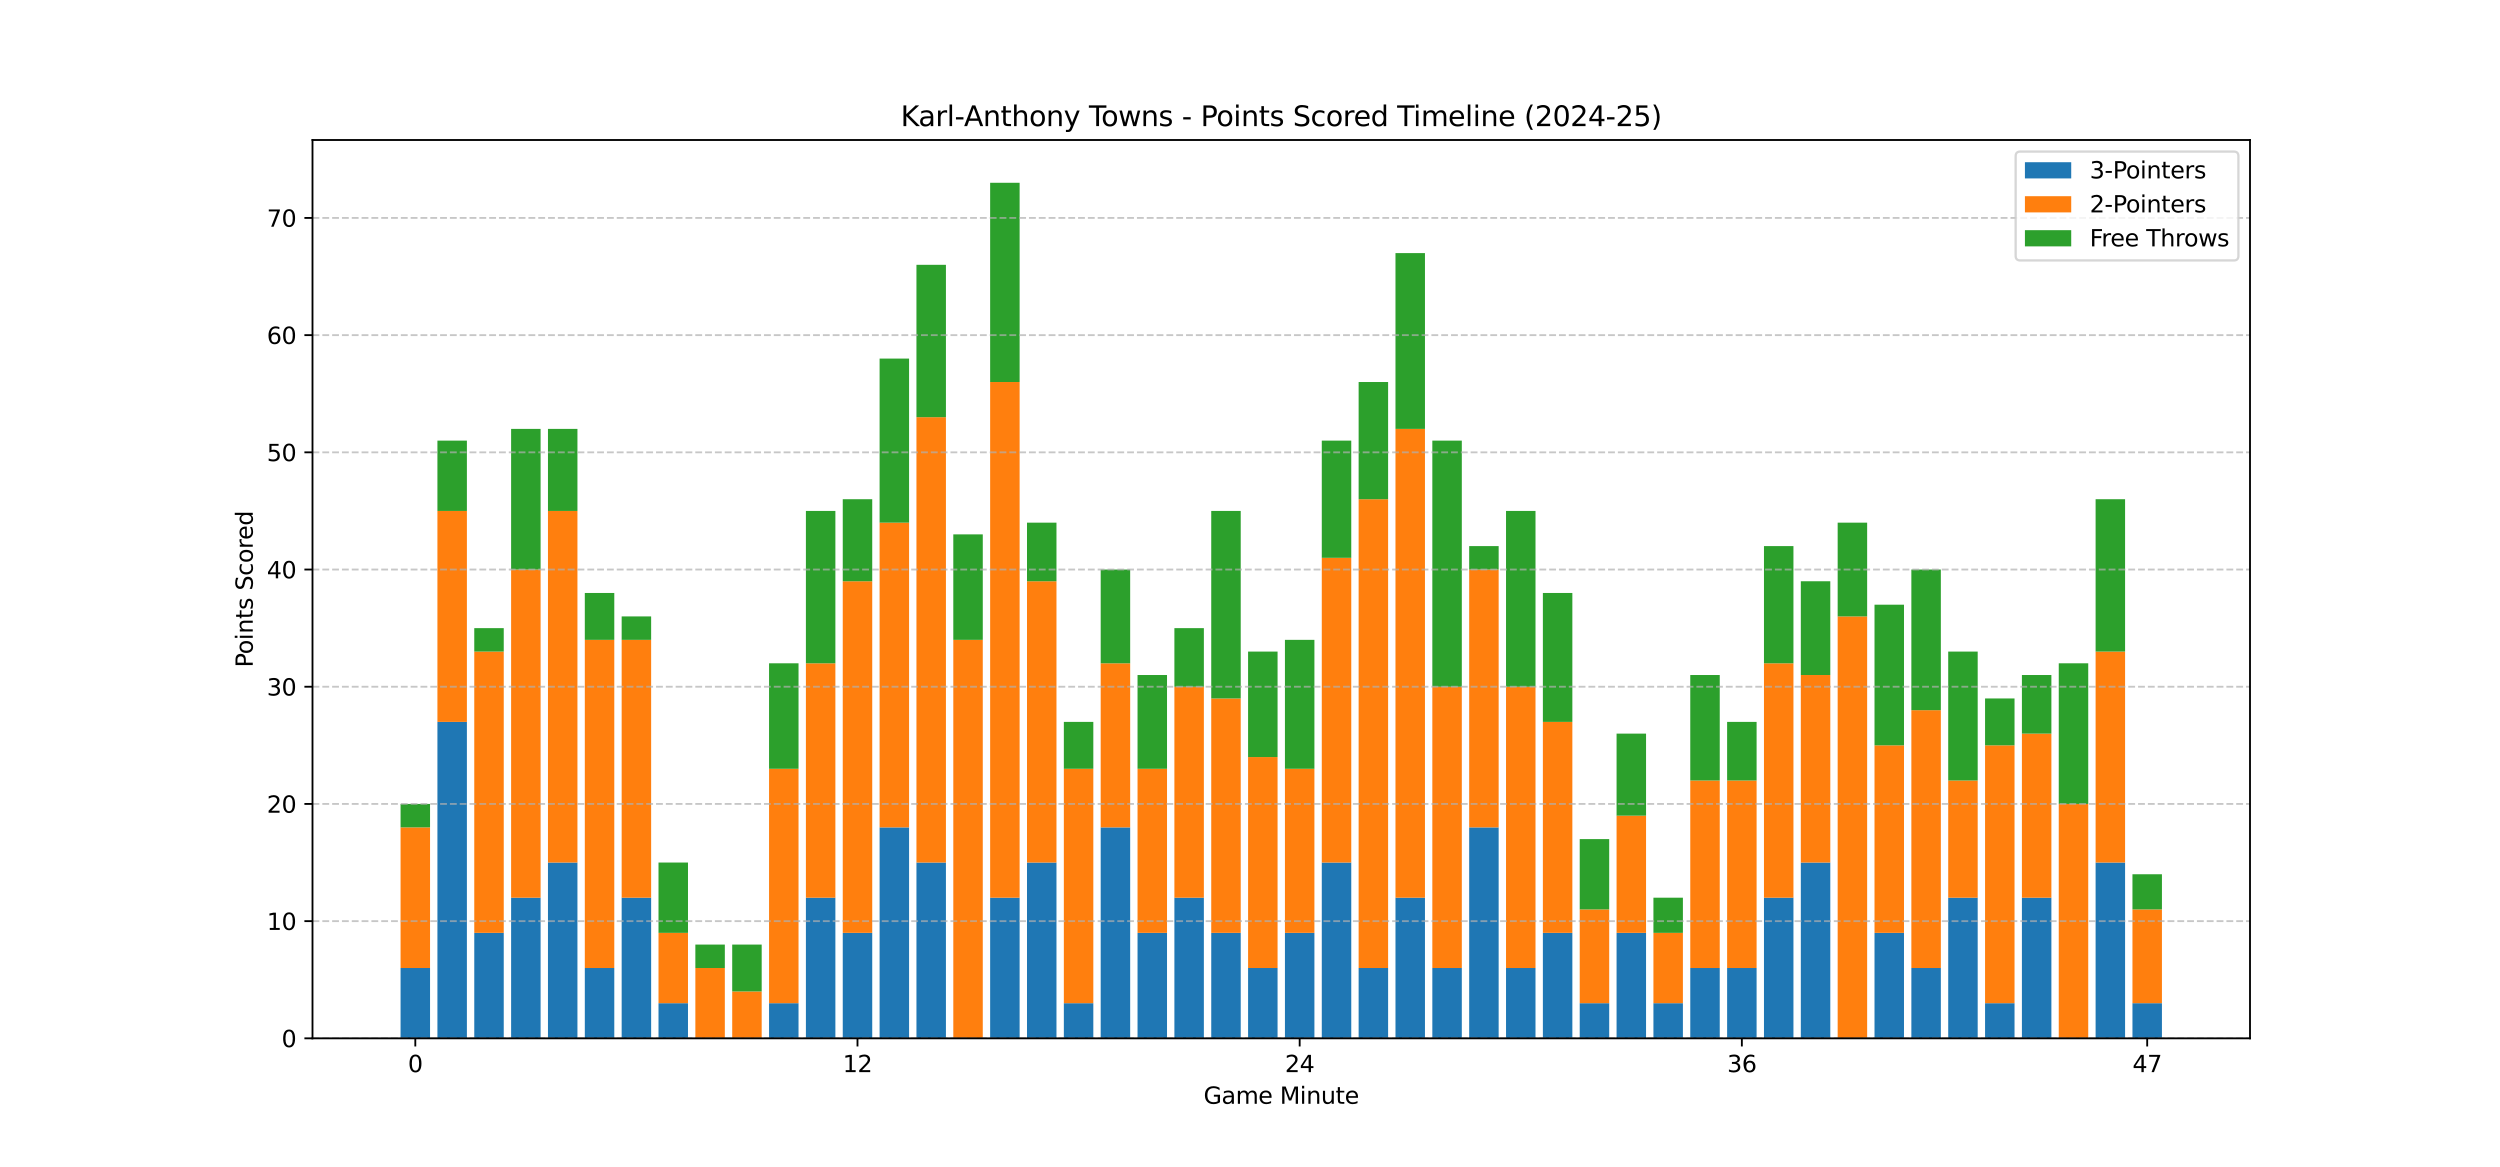 <?xml version="1.0" encoding="utf-8" standalone="no"?>
<!DOCTYPE svg PUBLIC "-//W3C//DTD SVG 1.1//EN"
  "http://www.w3.org/Graphics/SVG/1.1/DTD/svg11.dtd">
<svg xmlns:xlink="http://www.w3.org/1999/xlink" width="1080pt" height="504pt" viewBox="0 0 1080 504" xmlns="http://www.w3.org/2000/svg" version="1.1">
 <defs>
  <style type="text/css">*{stroke-linejoin: round; stroke-linecap: butt}</style>
 </defs>
 <g id="figure_1">
  <g id="patch_1">
   <path d="M 0 504 
L 1080 504 
L 1080 0 
L 0 0 
z
" style="fill: #ffffff"/>
  </g>
  <g id="axes_1">
   <g id="patch_2">
    <path d="M 135 448.56 
L 972 448.56 
L 972 60.48 
L 135 60.48 
z
" style="fill: #ffffff"/>
   </g>
   <g id="patch_3">
    <path d="M 173.045 448.56 
L 185.78 448.56 
L 185.78 418.182 
L 173.045 418.182 
z
" clip-path="url(#pd928a28abb)" style="fill: #1f77b4"/>
   </g>
   <g id="patch_4">
    <path d="M 188.964 448.56 
L 201.699 448.56 
L 201.699 311.859 
L 188.964 311.859 
z
" clip-path="url(#pd928a28abb)" style="fill: #1f77b4"/>
   </g>
   <g id="patch_5">
    <path d="M 204.883 448.56 
L 217.618 448.56 
L 217.618 402.993 
L 204.883 402.993 
z
" clip-path="url(#pd928a28abb)" style="fill: #1f77b4"/>
   </g>
   <g id="patch_6">
    <path d="M 220.801 448.56 
L 233.536 448.56 
L 233.536 387.804 
L 220.801 387.804 
z
" clip-path="url(#pd928a28abb)" style="fill: #1f77b4"/>
   </g>
   <g id="patch_7">
    <path d="M 236.72 448.56 
L 249.455 448.56 
L 249.455 372.615 
L 236.72 372.615 
z
" clip-path="url(#pd928a28abb)" style="fill: #1f77b4"/>
   </g>
   <g id="patch_8">
    <path d="M 252.638 448.56 
L 265.373 448.56 
L 265.373 418.182 
L 252.638 418.182 
z
" clip-path="url(#pd928a28abb)" style="fill: #1f77b4"/>
   </g>
   <g id="patch_9">
    <path d="M 268.557 448.56 
L 281.292 448.56 
L 281.292 387.804 
L 268.557 387.804 
z
" clip-path="url(#pd928a28abb)" style="fill: #1f77b4"/>
   </g>
   <g id="patch_10">
    <path d="M 284.476 448.56 
L 297.211 448.56 
L 297.211 433.371 
L 284.476 433.371 
z
" clip-path="url(#pd928a28abb)" style="fill: #1f77b4"/>
   </g>
   <g id="patch_11">
    <path d="M 300.394 448.56 
L 313.129 448.56 
L 313.129 448.56 
L 300.394 448.56 
z
" clip-path="url(#pd928a28abb)" style="fill: #1f77b4"/>
   </g>
   <g id="patch_12">
    <path d="M 316.313 448.56 
L 329.048 448.56 
L 329.048 448.56 
L 316.313 448.56 
z
" clip-path="url(#pd928a28abb)" style="fill: #1f77b4"/>
   </g>
   <g id="patch_13">
    <path d="M 332.231 448.56 
L 344.966 448.56 
L 344.966 433.371 
L 332.231 433.371 
z
" clip-path="url(#pd928a28abb)" style="fill: #1f77b4"/>
   </g>
   <g id="patch_14">
    <path d="M 348.15 448.56 
L 360.885 448.56 
L 360.885 387.804 
L 348.15 387.804 
z
" clip-path="url(#pd928a28abb)" style="fill: #1f77b4"/>
   </g>
   <g id="patch_15">
    <path d="M 364.069 448.56 
L 376.804 448.56 
L 376.804 402.993 
L 364.069 402.993 
z
" clip-path="url(#pd928a28abb)" style="fill: #1f77b4"/>
   </g>
   <g id="patch_16">
    <path d="M 379.987 448.56 
L 392.722 448.56 
L 392.722 357.426 
L 379.987 357.426 
z
" clip-path="url(#pd928a28abb)" style="fill: #1f77b4"/>
   </g>
   <g id="patch_17">
    <path d="M 395.906 448.56 
L 408.641 448.56 
L 408.641 372.615 
L 395.906 372.615 
z
" clip-path="url(#pd928a28abb)" style="fill: #1f77b4"/>
   </g>
   <g id="patch_18">
    <path d="M 411.824 448.56 
L 424.559 448.56 
L 424.559 448.56 
L 411.824 448.56 
z
" clip-path="url(#pd928a28abb)" style="fill: #1f77b4"/>
   </g>
   <g id="patch_19">
    <path d="M 427.743 448.56 
L 440.478 448.56 
L 440.478 387.804 
L 427.743 387.804 
z
" clip-path="url(#pd928a28abb)" style="fill: #1f77b4"/>
   </g>
   <g id="patch_20">
    <path d="M 443.662 448.56 
L 456.397 448.56 
L 456.397 372.615 
L 443.662 372.615 
z
" clip-path="url(#pd928a28abb)" style="fill: #1f77b4"/>
   </g>
   <g id="patch_21">
    <path d="M 459.58 448.56 
L 472.315 448.56 
L 472.315 433.371 
L 459.58 433.371 
z
" clip-path="url(#pd928a28abb)" style="fill: #1f77b4"/>
   </g>
   <g id="patch_22">
    <path d="M 475.499 448.56 
L 488.234 448.56 
L 488.234 357.426 
L 475.499 357.426 
z
" clip-path="url(#pd928a28abb)" style="fill: #1f77b4"/>
   </g>
   <g id="patch_23">
    <path d="M 491.417 448.56 
L 504.152 448.56 
L 504.152 402.993 
L 491.417 402.993 
z
" clip-path="url(#pd928a28abb)" style="fill: #1f77b4"/>
   </g>
   <g id="patch_24">
    <path d="M 507.336 448.56 
L 520.071 448.56 
L 520.071 387.804 
L 507.336 387.804 
z
" clip-path="url(#pd928a28abb)" style="fill: #1f77b4"/>
   </g>
   <g id="patch_25">
    <path d="M 523.255 448.56 
L 535.99 448.56 
L 535.99 402.993 
L 523.255 402.993 
z
" clip-path="url(#pd928a28abb)" style="fill: #1f77b4"/>
   </g>
   <g id="patch_26">
    <path d="M 539.173 448.56 
L 551.908 448.56 
L 551.908 418.182 
L 539.173 418.182 
z
" clip-path="url(#pd928a28abb)" style="fill: #1f77b4"/>
   </g>
   <g id="patch_27">
    <path d="M 555.092 448.56 
L 567.827 448.56 
L 567.827 402.993 
L 555.092 402.993 
z
" clip-path="url(#pd928a28abb)" style="fill: #1f77b4"/>
   </g>
   <g id="patch_28">
    <path d="M 571.01 448.56 
L 583.745 448.56 
L 583.745 372.615 
L 571.01 372.615 
z
" clip-path="url(#pd928a28abb)" style="fill: #1f77b4"/>
   </g>
   <g id="patch_29">
    <path d="M 586.929 448.56 
L 599.664 448.56 
L 599.664 418.182 
L 586.929 418.182 
z
" clip-path="url(#pd928a28abb)" style="fill: #1f77b4"/>
   </g>
   <g id="patch_30">
    <path d="M 602.848 448.56 
L 615.583 448.56 
L 615.583 387.804 
L 602.848 387.804 
z
" clip-path="url(#pd928a28abb)" style="fill: #1f77b4"/>
   </g>
   <g id="patch_31">
    <path d="M 618.766 448.56 
L 631.501 448.56 
L 631.501 418.182 
L 618.766 418.182 
z
" clip-path="url(#pd928a28abb)" style="fill: #1f77b4"/>
   </g>
   <g id="patch_32">
    <path d="M 634.685 448.56 
L 647.42 448.56 
L 647.42 357.426 
L 634.685 357.426 
z
" clip-path="url(#pd928a28abb)" style="fill: #1f77b4"/>
   </g>
   <g id="patch_33">
    <path d="M 650.603 448.56 
L 663.338 448.56 
L 663.338 418.182 
L 650.603 418.182 
z
" clip-path="url(#pd928a28abb)" style="fill: #1f77b4"/>
   </g>
   <g id="patch_34">
    <path d="M 666.522 448.56 
L 679.257 448.56 
L 679.257 402.993 
L 666.522 402.993 
z
" clip-path="url(#pd928a28abb)" style="fill: #1f77b4"/>
   </g>
   <g id="patch_35">
    <path d="M 682.441 448.56 
L 695.176 448.56 
L 695.176 433.371 
L 682.441 433.371 
z
" clip-path="url(#pd928a28abb)" style="fill: #1f77b4"/>
   </g>
   <g id="patch_36">
    <path d="M 698.359 448.56 
L 711.094 448.56 
L 711.094 402.993 
L 698.359 402.993 
z
" clip-path="url(#pd928a28abb)" style="fill: #1f77b4"/>
   </g>
   <g id="patch_37">
    <path d="M 714.278 448.56 
L 727.013 448.56 
L 727.013 433.371 
L 714.278 433.371 
z
" clip-path="url(#pd928a28abb)" style="fill: #1f77b4"/>
   </g>
   <g id="patch_38">
    <path d="M 730.196 448.56 
L 742.931 448.56 
L 742.931 418.182 
L 730.196 418.182 
z
" clip-path="url(#pd928a28abb)" style="fill: #1f77b4"/>
   </g>
   <g id="patch_39">
    <path d="M 746.115 448.56 
L 758.85 448.56 
L 758.85 418.182 
L 746.115 418.182 
z
" clip-path="url(#pd928a28abb)" style="fill: #1f77b4"/>
   </g>
   <g id="patch_40">
    <path d="M 762.034 448.56 
L 774.769 448.56 
L 774.769 387.804 
L 762.034 387.804 
z
" clip-path="url(#pd928a28abb)" style="fill: #1f77b4"/>
   </g>
   <g id="patch_41">
    <path d="M 777.952 448.56 
L 790.687 448.56 
L 790.687 372.615 
L 777.952 372.615 
z
" clip-path="url(#pd928a28abb)" style="fill: #1f77b4"/>
   </g>
   <g id="patch_42">
    <path d="M 793.871 448.56 
L 806.606 448.56 
L 806.606 448.56 
L 793.871 448.56 
z
" clip-path="url(#pd928a28abb)" style="fill: #1f77b4"/>
   </g>
   <g id="patch_43">
    <path d="M 809.789 448.56 
L 822.524 448.56 
L 822.524 402.993 
L 809.789 402.993 
z
" clip-path="url(#pd928a28abb)" style="fill: #1f77b4"/>
   </g>
   <g id="patch_44">
    <path d="M 825.708 448.56 
L 838.443 448.56 
L 838.443 418.182 
L 825.708 418.182 
z
" clip-path="url(#pd928a28abb)" style="fill: #1f77b4"/>
   </g>
   <g id="patch_45">
    <path d="M 841.627 448.56 
L 854.362 448.56 
L 854.362 387.804 
L 841.627 387.804 
z
" clip-path="url(#pd928a28abb)" style="fill: #1f77b4"/>
   </g>
   <g id="patch_46">
    <path d="M 857.545 448.56 
L 870.28 448.56 
L 870.28 433.371 
L 857.545 433.371 
z
" clip-path="url(#pd928a28abb)" style="fill: #1f77b4"/>
   </g>
   <g id="patch_47">
    <path d="M 873.464 448.56 
L 886.199 448.56 
L 886.199 387.804 
L 873.464 387.804 
z
" clip-path="url(#pd928a28abb)" style="fill: #1f77b4"/>
   </g>
   <g id="patch_48">
    <path d="M 889.382 448.56 
L 902.117 448.56 
L 902.117 448.56 
L 889.382 448.56 
z
" clip-path="url(#pd928a28abb)" style="fill: #1f77b4"/>
   </g>
   <g id="patch_49">
    <path d="M 905.301 448.56 
L 918.036 448.56 
L 918.036 372.615 
L 905.301 372.615 
z
" clip-path="url(#pd928a28abb)" style="fill: #1f77b4"/>
   </g>
   <g id="patch_50">
    <path d="M 921.22 448.56 
L 933.955 448.56 
L 933.955 433.371 
L 921.22 433.371 
z
" clip-path="url(#pd928a28abb)" style="fill: #1f77b4"/>
   </g>
   <g id="patch_51">
    <path d="M 173.045 418.182 
L 185.78 418.182 
L 185.78 357.426 
L 173.045 357.426 
z
" clip-path="url(#pd928a28abb)" style="fill: #ff7f0e"/>
   </g>
   <g id="patch_52">
    <path d="M 188.964 311.859 
L 201.699 311.859 
L 201.699 220.724 
L 188.964 220.724 
z
" clip-path="url(#pd928a28abb)" style="fill: #ff7f0e"/>
   </g>
   <g id="patch_53">
    <path d="M 204.883 402.993 
L 217.618 402.993 
L 217.618 281.481 
L 204.883 281.481 
z
" clip-path="url(#pd928a28abb)" style="fill: #ff7f0e"/>
   </g>
   <g id="patch_54">
    <path d="M 220.801 387.804 
L 233.536 387.804 
L 233.536 246.039 
L 220.801 246.039 
z
" clip-path="url(#pd928a28abb)" style="fill: #ff7f0e"/>
   </g>
   <g id="patch_55">
    <path d="M 236.72 372.615 
L 249.455 372.615 
L 249.455 220.724 
L 236.72 220.724 
z
" clip-path="url(#pd928a28abb)" style="fill: #ff7f0e"/>
   </g>
   <g id="patch_56">
    <path d="M 252.638 418.182 
L 265.373 418.182 
L 265.373 276.418 
L 252.638 276.418 
z
" clip-path="url(#pd928a28abb)" style="fill: #ff7f0e"/>
   </g>
   <g id="patch_57">
    <path d="M 268.557 387.804 
L 281.292 387.804 
L 281.292 276.418 
L 268.557 276.418 
z
" clip-path="url(#pd928a28abb)" style="fill: #ff7f0e"/>
   </g>
   <g id="patch_58">
    <path d="M 284.476 433.371 
L 297.211 433.371 
L 297.211 402.993 
L 284.476 402.993 
z
" clip-path="url(#pd928a28abb)" style="fill: #ff7f0e"/>
   </g>
   <g id="patch_59">
    <path d="M 300.394 448.56 
L 313.129 448.56 
L 313.129 418.182 
L 300.394 418.182 
z
" clip-path="url(#pd928a28abb)" style="fill: #ff7f0e"/>
   </g>
   <g id="patch_60">
    <path d="M 316.313 448.56 
L 329.048 448.56 
L 329.048 428.308 
L 316.313 428.308 
z
" clip-path="url(#pd928a28abb)" style="fill: #ff7f0e"/>
   </g>
   <g id="patch_61">
    <path d="M 332.231 433.371 
L 344.966 433.371 
L 344.966 332.111 
L 332.231 332.111 
z
" clip-path="url(#pd928a28abb)" style="fill: #ff7f0e"/>
   </g>
   <g id="patch_62">
    <path d="M 348.15 387.804 
L 360.885 387.804 
L 360.885 286.544 
L 348.15 286.544 
z
" clip-path="url(#pd928a28abb)" style="fill: #ff7f0e"/>
   </g>
   <g id="patch_63">
    <path d="M 364.069 402.993 
L 376.804 402.993 
L 376.804 251.102 
L 364.069 251.102 
z
" clip-path="url(#pd928a28abb)" style="fill: #ff7f0e"/>
   </g>
   <g id="patch_64">
    <path d="M 379.987 357.426 
L 392.722 357.426 
L 392.722 225.787 
L 379.987 225.787 
z
" clip-path="url(#pd928a28abb)" style="fill: #ff7f0e"/>
   </g>
   <g id="patch_65">
    <path d="M 395.906 372.615 
L 408.641 372.615 
L 408.641 180.22 
L 395.906 180.22 
z
" clip-path="url(#pd928a28abb)" style="fill: #ff7f0e"/>
   </g>
   <g id="patch_66">
    <path d="M 411.824 448.56 
L 424.559 448.56 
L 424.559 276.418 
L 411.824 276.418 
z
" clip-path="url(#pd928a28abb)" style="fill: #ff7f0e"/>
   </g>
   <g id="patch_67">
    <path d="M 427.743 387.804 
L 440.478 387.804 
L 440.478 165.031 
L 427.743 165.031 
z
" clip-path="url(#pd928a28abb)" style="fill: #ff7f0e"/>
   </g>
   <g id="patch_68">
    <path d="M 443.662 372.615 
L 456.397 372.615 
L 456.397 251.102 
L 443.662 251.102 
z
" clip-path="url(#pd928a28abb)" style="fill: #ff7f0e"/>
   </g>
   <g id="patch_69">
    <path d="M 459.58 433.371 
L 472.315 433.371 
L 472.315 332.111 
L 459.58 332.111 
z
" clip-path="url(#pd928a28abb)" style="fill: #ff7f0e"/>
   </g>
   <g id="patch_70">
    <path d="M 475.499 357.426 
L 488.234 357.426 
L 488.234 286.544 
L 475.499 286.544 
z
" clip-path="url(#pd928a28abb)" style="fill: #ff7f0e"/>
   </g>
   <g id="patch_71">
    <path d="M 491.417 402.993 
L 504.152 402.993 
L 504.152 332.111 
L 491.417 332.111 
z
" clip-path="url(#pd928a28abb)" style="fill: #ff7f0e"/>
   </g>
   <g id="patch_72">
    <path d="M 507.336 387.804 
L 520.071 387.804 
L 520.071 296.67 
L 507.336 296.67 
z
" clip-path="url(#pd928a28abb)" style="fill: #ff7f0e"/>
   </g>
   <g id="patch_73">
    <path d="M 523.255 402.993 
L 535.99 402.993 
L 535.99 301.733 
L 523.255 301.733 
z
" clip-path="url(#pd928a28abb)" style="fill: #ff7f0e"/>
   </g>
   <g id="patch_74">
    <path d="M 539.173 418.182 
L 551.908 418.182 
L 551.908 327.048 
L 539.173 327.048 
z
" clip-path="url(#pd928a28abb)" style="fill: #ff7f0e"/>
   </g>
   <g id="patch_75">
    <path d="M 555.092 402.993 
L 567.827 402.993 
L 567.827 332.111 
L 555.092 332.111 
z
" clip-path="url(#pd928a28abb)" style="fill: #ff7f0e"/>
   </g>
   <g id="patch_76">
    <path d="M 571.01 372.615 
L 583.745 372.615 
L 583.745 240.976 
L 571.01 240.976 
z
" clip-path="url(#pd928a28abb)" style="fill: #ff7f0e"/>
   </g>
   <g id="patch_77">
    <path d="M 586.929 418.182 
L 599.664 418.182 
L 599.664 215.661 
L 586.929 215.661 
z
" clip-path="url(#pd928a28abb)" style="fill: #ff7f0e"/>
   </g>
   <g id="patch_78">
    <path d="M 602.848 387.804 
L 615.583 387.804 
L 615.583 185.283 
L 602.848 185.283 
z
" clip-path="url(#pd928a28abb)" style="fill: #ff7f0e"/>
   </g>
   <g id="patch_79">
    <path d="M 618.766 418.182 
L 631.501 418.182 
L 631.501 296.67 
L 618.766 296.67 
z
" clip-path="url(#pd928a28abb)" style="fill: #ff7f0e"/>
   </g>
   <g id="patch_80">
    <path d="M 634.685 357.426 
L 647.42 357.426 
L 647.42 246.039 
L 634.685 246.039 
z
" clip-path="url(#pd928a28abb)" style="fill: #ff7f0e"/>
   </g>
   <g id="patch_81">
    <path d="M 650.603 418.182 
L 663.338 418.182 
L 663.338 296.67 
L 650.603 296.67 
z
" clip-path="url(#pd928a28abb)" style="fill: #ff7f0e"/>
   </g>
   <g id="patch_82">
    <path d="M 666.522 402.993 
L 679.257 402.993 
L 679.257 311.859 
L 666.522 311.859 
z
" clip-path="url(#pd928a28abb)" style="fill: #ff7f0e"/>
   </g>
   <g id="patch_83">
    <path d="M 682.441 433.371 
L 695.176 433.371 
L 695.176 392.867 
L 682.441 392.867 
z
" clip-path="url(#pd928a28abb)" style="fill: #ff7f0e"/>
   </g>
   <g id="patch_84">
    <path d="M 698.359 402.993 
L 711.094 402.993 
L 711.094 352.363 
L 698.359 352.363 
z
" clip-path="url(#pd928a28abb)" style="fill: #ff7f0e"/>
   </g>
   <g id="patch_85">
    <path d="M 714.278 433.371 
L 727.013 433.371 
L 727.013 402.993 
L 714.278 402.993 
z
" clip-path="url(#pd928a28abb)" style="fill: #ff7f0e"/>
   </g>
   <g id="patch_86">
    <path d="M 730.196 418.182 
L 742.931 418.182 
L 742.931 337.174 
L 730.196 337.174 
z
" clip-path="url(#pd928a28abb)" style="fill: #ff7f0e"/>
   </g>
   <g id="patch_87">
    <path d="M 746.115 418.182 
L 758.85 418.182 
L 758.85 337.174 
L 746.115 337.174 
z
" clip-path="url(#pd928a28abb)" style="fill: #ff7f0e"/>
   </g>
   <g id="patch_88">
    <path d="M 762.034 387.804 
L 774.769 387.804 
L 774.769 286.544 
L 762.034 286.544 
z
" clip-path="url(#pd928a28abb)" style="fill: #ff7f0e"/>
   </g>
   <g id="patch_89">
    <path d="M 777.952 372.615 
L 790.687 372.615 
L 790.687 291.607 
L 777.952 291.607 
z
" clip-path="url(#pd928a28abb)" style="fill: #ff7f0e"/>
   </g>
   <g id="patch_90">
    <path d="M 793.871 448.56 
L 806.606 448.56 
L 806.606 266.292 
L 793.871 266.292 
z
" clip-path="url(#pd928a28abb)" style="fill: #ff7f0e"/>
   </g>
   <g id="patch_91">
    <path d="M 809.789 402.993 
L 822.524 402.993 
L 822.524 321.985 
L 809.789 321.985 
z
" clip-path="url(#pd928a28abb)" style="fill: #ff7f0e"/>
   </g>
   <g id="patch_92">
    <path d="M 825.708 418.182 
L 838.443 418.182 
L 838.443 306.796 
L 825.708 306.796 
z
" clip-path="url(#pd928a28abb)" style="fill: #ff7f0e"/>
   </g>
   <g id="patch_93">
    <path d="M 841.627 387.804 
L 854.362 387.804 
L 854.362 337.174 
L 841.627 337.174 
z
" clip-path="url(#pd928a28abb)" style="fill: #ff7f0e"/>
   </g>
   <g id="patch_94">
    <path d="M 857.545 433.371 
L 870.28 433.371 
L 870.28 321.985 
L 857.545 321.985 
z
" clip-path="url(#pd928a28abb)" style="fill: #ff7f0e"/>
   </g>
   <g id="patch_95">
    <path d="M 873.464 387.804 
L 886.199 387.804 
L 886.199 316.922 
L 873.464 316.922 
z
" clip-path="url(#pd928a28abb)" style="fill: #ff7f0e"/>
   </g>
   <g id="patch_96">
    <path d="M 889.382 448.56 
L 902.117 448.56 
L 902.117 347.3 
L 889.382 347.3 
z
" clip-path="url(#pd928a28abb)" style="fill: #ff7f0e"/>
   </g>
   <g id="patch_97">
    <path d="M 905.301 372.615 
L 918.036 372.615 
L 918.036 281.481 
L 905.301 281.481 
z
" clip-path="url(#pd928a28abb)" style="fill: #ff7f0e"/>
   </g>
   <g id="patch_98">
    <path d="M 921.22 433.371 
L 933.955 433.371 
L 933.955 392.867 
L 921.22 392.867 
z
" clip-path="url(#pd928a28abb)" style="fill: #ff7f0e"/>
   </g>
   <g id="patch_99">
    <path d="M 173.045 357.426 
L 185.78 357.426 
L 185.78 347.3 
L 173.045 347.3 
z
" clip-path="url(#pd928a28abb)" style="fill: #2ca02c"/>
   </g>
   <g id="patch_100">
    <path d="M 188.964 220.724 
L 201.699 220.724 
L 201.699 190.346 
L 188.964 190.346 
z
" clip-path="url(#pd928a28abb)" style="fill: #2ca02c"/>
   </g>
   <g id="patch_101">
    <path d="M 204.883 281.481 
L 217.618 281.481 
L 217.618 271.355 
L 204.883 271.355 
z
" clip-path="url(#pd928a28abb)" style="fill: #2ca02c"/>
   </g>
   <g id="patch_102">
    <path d="M 220.801 246.039 
L 233.536 246.039 
L 233.536 185.283 
L 220.801 185.283 
z
" clip-path="url(#pd928a28abb)" style="fill: #2ca02c"/>
   </g>
   <g id="patch_103">
    <path d="M 236.72 220.724 
L 249.455 220.724 
L 249.455 185.283 
L 236.72 185.283 
z
" clip-path="url(#pd928a28abb)" style="fill: #2ca02c"/>
   </g>
   <g id="patch_104">
    <path d="M 252.638 276.418 
L 265.373 276.418 
L 265.373 256.165 
L 252.638 256.165 
z
" clip-path="url(#pd928a28abb)" style="fill: #2ca02c"/>
   </g>
   <g id="patch_105">
    <path d="M 268.557 276.418 
L 281.292 276.418 
L 281.292 266.292 
L 268.557 266.292 
z
" clip-path="url(#pd928a28abb)" style="fill: #2ca02c"/>
   </g>
   <g id="patch_106">
    <path d="M 284.476 402.993 
L 297.211 402.993 
L 297.211 372.615 
L 284.476 372.615 
z
" clip-path="url(#pd928a28abb)" style="fill: #2ca02c"/>
   </g>
   <g id="patch_107">
    <path d="M 300.394 418.182 
L 313.129 418.182 
L 313.129 408.056 
L 300.394 408.056 
z
" clip-path="url(#pd928a28abb)" style="fill: #2ca02c"/>
   </g>
   <g id="patch_108">
    <path d="M 316.313 428.308 
L 329.048 428.308 
L 329.048 408.056 
L 316.313 408.056 
z
" clip-path="url(#pd928a28abb)" style="fill: #2ca02c"/>
   </g>
   <g id="patch_109">
    <path d="M 332.231 332.111 
L 344.966 332.111 
L 344.966 286.544 
L 332.231 286.544 
z
" clip-path="url(#pd928a28abb)" style="fill: #2ca02c"/>
   </g>
   <g id="patch_110">
    <path d="M 348.15 286.544 
L 360.885 286.544 
L 360.885 220.724 
L 348.15 220.724 
z
" clip-path="url(#pd928a28abb)" style="fill: #2ca02c"/>
   </g>
   <g id="patch_111">
    <path d="M 364.069 251.102 
L 376.804 251.102 
L 376.804 215.661 
L 364.069 215.661 
z
" clip-path="url(#pd928a28abb)" style="fill: #2ca02c"/>
   </g>
   <g id="patch_112">
    <path d="M 379.987 225.787 
L 392.722 225.787 
L 392.722 154.905 
L 379.987 154.905 
z
" clip-path="url(#pd928a28abb)" style="fill: #2ca02c"/>
   </g>
   <g id="patch_113">
    <path d="M 395.906 180.22 
L 408.641 180.22 
L 408.641 114.401 
L 395.906 114.401 
z
" clip-path="url(#pd928a28abb)" style="fill: #2ca02c"/>
   </g>
   <g id="patch_114">
    <path d="M 411.824 276.418 
L 424.559 276.418 
L 424.559 230.85 
L 411.824 230.85 
z
" clip-path="url(#pd928a28abb)" style="fill: #2ca02c"/>
   </g>
   <g id="patch_115">
    <path d="M 427.743 165.031 
L 440.478 165.031 
L 440.478 78.96 
L 427.743 78.96 
z
" clip-path="url(#pd928a28abb)" style="fill: #2ca02c"/>
   </g>
   <g id="patch_116">
    <path d="M 443.662 251.102 
L 456.397 251.102 
L 456.397 225.787 
L 443.662 225.787 
z
" clip-path="url(#pd928a28abb)" style="fill: #2ca02c"/>
   </g>
   <g id="patch_117">
    <path d="M 459.58 332.111 
L 472.315 332.111 
L 472.315 311.859 
L 459.58 311.859 
z
" clip-path="url(#pd928a28abb)" style="fill: #2ca02c"/>
   </g>
   <g id="patch_118">
    <path d="M 475.499 286.544 
L 488.234 286.544 
L 488.234 246.039 
L 475.499 246.039 
z
" clip-path="url(#pd928a28abb)" style="fill: #2ca02c"/>
   </g>
   <g id="patch_119">
    <path d="M 491.417 332.111 
L 504.152 332.111 
L 504.152 291.607 
L 491.417 291.607 
z
" clip-path="url(#pd928a28abb)" style="fill: #2ca02c"/>
   </g>
   <g id="patch_120">
    <path d="M 507.336 296.67 
L 520.071 296.67 
L 520.071 271.355 
L 507.336 271.355 
z
" clip-path="url(#pd928a28abb)" style="fill: #2ca02c"/>
   </g>
   <g id="patch_121">
    <path d="M 523.255 301.733 
L 535.99 301.733 
L 535.99 220.724 
L 523.255 220.724 
z
" clip-path="url(#pd928a28abb)" style="fill: #2ca02c"/>
   </g>
   <g id="patch_122">
    <path d="M 539.173 327.048 
L 551.908 327.048 
L 551.908 281.481 
L 539.173 281.481 
z
" clip-path="url(#pd928a28abb)" style="fill: #2ca02c"/>
   </g>
   <g id="patch_123">
    <path d="M 555.092 332.111 
L 567.827 332.111 
L 567.827 276.418 
L 555.092 276.418 
z
" clip-path="url(#pd928a28abb)" style="fill: #2ca02c"/>
   </g>
   <g id="patch_124">
    <path d="M 571.01 240.976 
L 583.745 240.976 
L 583.745 190.346 
L 571.01 190.346 
z
" clip-path="url(#pd928a28abb)" style="fill: #2ca02c"/>
   </g>
   <g id="patch_125">
    <path d="M 586.929 215.661 
L 599.664 215.661 
L 599.664 165.031 
L 586.929 165.031 
z
" clip-path="url(#pd928a28abb)" style="fill: #2ca02c"/>
   </g>
   <g id="patch_126">
    <path d="M 602.848 185.283 
L 615.583 185.283 
L 615.583 109.338 
L 602.848 109.338 
z
" clip-path="url(#pd928a28abb)" style="fill: #2ca02c"/>
   </g>
   <g id="patch_127">
    <path d="M 618.766 296.67 
L 631.501 296.67 
L 631.501 190.346 
L 618.766 190.346 
z
" clip-path="url(#pd928a28abb)" style="fill: #2ca02c"/>
   </g>
   <g id="patch_128">
    <path d="M 634.685 246.039 
L 647.42 246.039 
L 647.42 235.913 
L 634.685 235.913 
z
" clip-path="url(#pd928a28abb)" style="fill: #2ca02c"/>
   </g>
   <g id="patch_129">
    <path d="M 650.603 296.67 
L 663.338 296.67 
L 663.338 220.724 
L 650.603 220.724 
z
" clip-path="url(#pd928a28abb)" style="fill: #2ca02c"/>
   </g>
   <g id="patch_130">
    <path d="M 666.522 311.859 
L 679.257 311.859 
L 679.257 256.165 
L 666.522 256.165 
z
" clip-path="url(#pd928a28abb)" style="fill: #2ca02c"/>
   </g>
   <g id="patch_131">
    <path d="M 682.441 392.867 
L 695.176 392.867 
L 695.176 362.489 
L 682.441 362.489 
z
" clip-path="url(#pd928a28abb)" style="fill: #2ca02c"/>
   </g>
   <g id="patch_132">
    <path d="M 698.359 352.363 
L 711.094 352.363 
L 711.094 316.922 
L 698.359 316.922 
z
" clip-path="url(#pd928a28abb)" style="fill: #2ca02c"/>
   </g>
   <g id="patch_133">
    <path d="M 714.278 402.993 
L 727.013 402.993 
L 727.013 387.804 
L 714.278 387.804 
z
" clip-path="url(#pd928a28abb)" style="fill: #2ca02c"/>
   </g>
   <g id="patch_134">
    <path d="M 730.196 337.174 
L 742.931 337.174 
L 742.931 291.607 
L 730.196 291.607 
z
" clip-path="url(#pd928a28abb)" style="fill: #2ca02c"/>
   </g>
   <g id="patch_135">
    <path d="M 746.115 337.174 
L 758.85 337.174 
L 758.85 311.859 
L 746.115 311.859 
z
" clip-path="url(#pd928a28abb)" style="fill: #2ca02c"/>
   </g>
   <g id="patch_136">
    <path d="M 762.034 286.544 
L 774.769 286.544 
L 774.769 235.913 
L 762.034 235.913 
z
" clip-path="url(#pd928a28abb)" style="fill: #2ca02c"/>
   </g>
   <g id="patch_137">
    <path d="M 777.952 291.607 
L 790.687 291.607 
L 790.687 251.102 
L 777.952 251.102 
z
" clip-path="url(#pd928a28abb)" style="fill: #2ca02c"/>
   </g>
   <g id="patch_138">
    <path d="M 793.871 266.292 
L 806.606 266.292 
L 806.606 225.787 
L 793.871 225.787 
z
" clip-path="url(#pd928a28abb)" style="fill: #2ca02c"/>
   </g>
   <g id="patch_139">
    <path d="M 809.789 321.985 
L 822.524 321.985 
L 822.524 261.228 
L 809.789 261.228 
z
" clip-path="url(#pd928a28abb)" style="fill: #2ca02c"/>
   </g>
   <g id="patch_140">
    <path d="M 825.708 306.796 
L 838.443 306.796 
L 838.443 246.039 
L 825.708 246.039 
z
" clip-path="url(#pd928a28abb)" style="fill: #2ca02c"/>
   </g>
   <g id="patch_141">
    <path d="M 841.627 337.174 
L 854.362 337.174 
L 854.362 281.481 
L 841.627 281.481 
z
" clip-path="url(#pd928a28abb)" style="fill: #2ca02c"/>
   </g>
   <g id="patch_142">
    <path d="M 857.545 321.985 
L 870.28 321.985 
L 870.28 301.733 
L 857.545 301.733 
z
" clip-path="url(#pd928a28abb)" style="fill: #2ca02c"/>
   </g>
   <g id="patch_143">
    <path d="M 873.464 316.922 
L 886.199 316.922 
L 886.199 291.607 
L 873.464 291.607 
z
" clip-path="url(#pd928a28abb)" style="fill: #2ca02c"/>
   </g>
   <g id="patch_144">
    <path d="M 889.382 347.3 
L 902.117 347.3 
L 902.117 286.544 
L 889.382 286.544 
z
" clip-path="url(#pd928a28abb)" style="fill: #2ca02c"/>
   </g>
   <g id="patch_145">
    <path d="M 905.301 281.481 
L 918.036 281.481 
L 918.036 215.661 
L 905.301 215.661 
z
" clip-path="url(#pd928a28abb)" style="fill: #2ca02c"/>
   </g>
   <g id="patch_146">
    <path d="M 921.22 392.867 
L 933.955 392.867 
L 933.955 377.678 
L 921.22 377.678 
z
" clip-path="url(#pd928a28abb)" style="fill: #2ca02c"/>
   </g>
   <g id="matplotlib.axis_1">
    <g id="xtick_1">
     <g id="line2d_1">
      <defs>
       <path id="mbf1c72f1d0" d="M 0 0 
L 0 3.5 
" style="stroke: #000000; stroke-width: 0.8"/>
      </defs>
      <g>
       <use xlink:href="#mbf1c72f1d0" x="179.413" y="448.56" style="stroke: #000000; stroke-width: 0.8"/>
      </g>
     </g>
     <g id="text_1">
      <!-- 0 -->
      <g transform="translate(176.232 463.158) scale(0.1 -0.1)">
       <defs>
        <path id="DejaVuSans-30" d="M 2034 4250 
Q 1547 4250 1301 3770 
Q 1056 3291 1056 2328 
Q 1056 1369 1301 889 
Q 1547 409 2034 409 
Q 2525 409 2770 889 
Q 3016 1369 3016 2328 
Q 3016 3291 2770 3770 
Q 2525 4250 2034 4250 
z
M 2034 4750 
Q 2819 4750 3233 4129 
Q 3647 3509 3647 2328 
Q 3647 1150 3233 529 
Q 2819 -91 2034 -91 
Q 1250 -91 836 529 
Q 422 1150 422 2328 
Q 422 3509 836 4129 
Q 1250 4750 2034 4750 
z
" transform="scale(0.016)"/>
       </defs>
       <use xlink:href="#DejaVuSans-30"/>
      </g>
     </g>
    </g>
    <g id="xtick_2">
     <g id="line2d_2">
      <g>
       <use xlink:href="#mbf1c72f1d0" x="370.436" y="448.56" style="stroke: #000000; stroke-width: 0.8"/>
      </g>
     </g>
     <g id="text_2">
      <!-- 12 -->
      <g transform="translate(364.074 463.158) scale(0.1 -0.1)">
       <defs>
        <path id="DejaVuSans-31" d="M 794 531 
L 1825 531 
L 1825 4091 
L 703 3866 
L 703 4441 
L 1819 4666 
L 2450 4666 
L 2450 531 
L 3481 531 
L 3481 0 
L 794 0 
L 794 531 
z
" transform="scale(0.016)"/>
        <path id="DejaVuSans-32" d="M 1228 531 
L 3431 531 
L 3431 0 
L 469 0 
L 469 531 
Q 828 903 1448 1529 
Q 2069 2156 2228 2338 
Q 2531 2678 2651 2914 
Q 2772 3150 2772 3378 
Q 2772 3750 2511 3984 
Q 2250 4219 1831 4219 
Q 1534 4219 1204 4116 
Q 875 4013 500 3803 
L 500 4441 
Q 881 4594 1212 4672 
Q 1544 4750 1819 4750 
Q 2544 4750 2975 4387 
Q 3406 4025 3406 3419 
Q 3406 3131 3298 2873 
Q 3191 2616 2906 2266 
Q 2828 2175 2409 1742 
Q 1991 1309 1228 531 
z
" transform="scale(0.016)"/>
       </defs>
       <use xlink:href="#DejaVuSans-31"/>
       <use xlink:href="#DejaVuSans-32" transform="translate(63.623 0)"/>
      </g>
     </g>
    </g>
    <g id="xtick_3">
     <g id="line2d_3">
      <g>
       <use xlink:href="#mbf1c72f1d0" x="561.459" y="448.56" style="stroke: #000000; stroke-width: 0.8"/>
      </g>
     </g>
     <g id="text_3">
      <!-- 24 -->
      <g transform="translate(555.097 463.158) scale(0.1 -0.1)">
       <defs>
        <path id="DejaVuSans-34" d="M 2419 4116 
L 825 1625 
L 2419 1625 
L 2419 4116 
z
M 2253 4666 
L 3047 4666 
L 3047 1625 
L 3713 1625 
L 3713 1100 
L 3047 1100 
L 3047 0 
L 2419 0 
L 2419 1100 
L 313 1100 
L 313 1709 
L 2253 4666 
z
" transform="scale(0.016)"/>
       </defs>
       <use xlink:href="#DejaVuSans-32"/>
       <use xlink:href="#DejaVuSans-34" transform="translate(63.623 0)"/>
      </g>
     </g>
    </g>
    <g id="xtick_4">
     <g id="line2d_4">
      <g>
       <use xlink:href="#mbf1c72f1d0" x="752.483" y="448.56" style="stroke: #000000; stroke-width: 0.8"/>
      </g>
     </g>
     <g id="text_4">
      <!-- 36 -->
      <g transform="translate(746.12 463.158) scale(0.1 -0.1)">
       <defs>
        <path id="DejaVuSans-33" d="M 2597 2516 
Q 3050 2419 3304 2112 
Q 3559 1806 3559 1356 
Q 3559 666 3084 287 
Q 2609 -91 1734 -91 
Q 1441 -91 1130 -33 
Q 819 25 488 141 
L 488 750 
Q 750 597 1062 519 
Q 1375 441 1716 441 
Q 2309 441 2620 675 
Q 2931 909 2931 1356 
Q 2931 1769 2642 2001 
Q 2353 2234 1838 2234 
L 1294 2234 
L 1294 2753 
L 1863 2753 
Q 2328 2753 2575 2939 
Q 2822 3125 2822 3475 
Q 2822 3834 2567 4026 
Q 2313 4219 1838 4219 
Q 1578 4219 1281 4162 
Q 984 4106 628 3988 
L 628 4550 
Q 988 4650 1302 4700 
Q 1616 4750 1894 4750 
Q 2613 4750 3031 4423 
Q 3450 4097 3450 3541 
Q 3450 3153 3228 2886 
Q 3006 2619 2597 2516 
z
" transform="scale(0.016)"/>
        <path id="DejaVuSans-36" d="M 2113 2584 
Q 1688 2584 1439 2293 
Q 1191 2003 1191 1497 
Q 1191 994 1439 701 
Q 1688 409 2113 409 
Q 2538 409 2786 701 
Q 3034 994 3034 1497 
Q 3034 2003 2786 2293 
Q 2538 2584 2113 2584 
z
M 3366 4563 
L 3366 3988 
Q 3128 4100 2886 4159 
Q 2644 4219 2406 4219 
Q 1781 4219 1451 3797 
Q 1122 3375 1075 2522 
Q 1259 2794 1537 2939 
Q 1816 3084 2150 3084 
Q 2853 3084 3261 2657 
Q 3669 2231 3669 1497 
Q 3669 778 3244 343 
Q 2819 -91 2113 -91 
Q 1303 -91 875 529 
Q 447 1150 447 2328 
Q 447 3434 972 4092 
Q 1497 4750 2381 4750 
Q 2619 4750 2861 4703 
Q 3103 4656 3366 4563 
z
" transform="scale(0.016)"/>
       </defs>
       <use xlink:href="#DejaVuSans-33"/>
       <use xlink:href="#DejaVuSans-36" transform="translate(63.623 0)"/>
      </g>
     </g>
    </g>
    <g id="xtick_5">
     <g id="line2d_5">
      <g>
       <use xlink:href="#mbf1c72f1d0" x="927.587" y="448.56" style="stroke: #000000; stroke-width: 0.8"/>
      </g>
     </g>
     <g id="text_5">
      <!-- 47 -->
      <g transform="translate(921.225 463.158) scale(0.1 -0.1)">
       <defs>
        <path id="DejaVuSans-37" d="M 525 4666 
L 3525 4666 
L 3525 4397 
L 1831 0 
L 1172 0 
L 2766 4134 
L 525 4134 
L 525 4666 
z
" transform="scale(0.016)"/>
       </defs>
       <use xlink:href="#DejaVuSans-34"/>
       <use xlink:href="#DejaVuSans-37" transform="translate(63.623 0)"/>
      </g>
     </g>
    </g>
    <g id="text_6">
     <!-- Game Minute -->
     <g transform="translate(519.948 476.837) scale(0.1 -0.1)">
      <defs>
       <path id="DejaVuSans-47" d="M 3809 666 
L 3809 1919 
L 2778 1919 
L 2778 2438 
L 4434 2438 
L 4434 434 
Q 4069 175 3628 42 
Q 3188 -91 2688 -91 
Q 1594 -91 976 548 
Q 359 1188 359 2328 
Q 359 3472 976 4111 
Q 1594 4750 2688 4750 
Q 3144 4750 3555 4637 
Q 3966 4525 4313 4306 
L 4313 3634 
Q 3963 3931 3569 4081 
Q 3175 4231 2741 4231 
Q 1884 4231 1454 3753 
Q 1025 3275 1025 2328 
Q 1025 1384 1454 906 
Q 1884 428 2741 428 
Q 3075 428 3337 486 
Q 3600 544 3809 666 
z
" transform="scale(0.016)"/>
       <path id="DejaVuSans-61" d="M 2194 1759 
Q 1497 1759 1228 1600 
Q 959 1441 959 1056 
Q 959 750 1161 570 
Q 1363 391 1709 391 
Q 2188 391 2477 730 
Q 2766 1069 2766 1631 
L 2766 1759 
L 2194 1759 
z
M 3341 1997 
L 3341 0 
L 2766 0 
L 2766 531 
Q 2569 213 2275 61 
Q 1981 -91 1556 -91 
Q 1019 -91 701 211 
Q 384 513 384 1019 
Q 384 1609 779 1909 
Q 1175 2209 1959 2209 
L 2766 2209 
L 2766 2266 
Q 2766 2663 2505 2880 
Q 2244 3097 1772 3097 
Q 1472 3097 1187 3025 
Q 903 2953 641 2809 
L 641 3341 
Q 956 3463 1253 3523 
Q 1550 3584 1831 3584 
Q 2591 3584 2966 3190 
Q 3341 2797 3341 1997 
z
" transform="scale(0.016)"/>
       <path id="DejaVuSans-6d" d="M 3328 2828 
Q 3544 3216 3844 3400 
Q 4144 3584 4550 3584 
Q 5097 3584 5394 3201 
Q 5691 2819 5691 2113 
L 5691 0 
L 5113 0 
L 5113 2094 
Q 5113 2597 4934 2840 
Q 4756 3084 4391 3084 
Q 3944 3084 3684 2787 
Q 3425 2491 3425 1978 
L 3425 0 
L 2847 0 
L 2847 2094 
Q 2847 2600 2669 2842 
Q 2491 3084 2119 3084 
Q 1678 3084 1418 2786 
Q 1159 2488 1159 1978 
L 1159 0 
L 581 0 
L 581 3500 
L 1159 3500 
L 1159 2956 
Q 1356 3278 1631 3431 
Q 1906 3584 2284 3584 
Q 2666 3584 2933 3390 
Q 3200 3197 3328 2828 
z
" transform="scale(0.016)"/>
       <path id="DejaVuSans-65" d="M 3597 1894 
L 3597 1613 
L 953 1613 
Q 991 1019 1311 708 
Q 1631 397 2203 397 
Q 2534 397 2845 478 
Q 3156 559 3463 722 
L 3463 178 
Q 3153 47 2828 -22 
Q 2503 -91 2169 -91 
Q 1331 -91 842 396 
Q 353 884 353 1716 
Q 353 2575 817 3079 
Q 1281 3584 2069 3584 
Q 2775 3584 3186 3129 
Q 3597 2675 3597 1894 
z
M 3022 2063 
Q 3016 2534 2758 2815 
Q 2500 3097 2075 3097 
Q 1594 3097 1305 2825 
Q 1016 2553 972 2059 
L 3022 2063 
z
" transform="scale(0.016)"/>
       <path id="DejaVuSans-20" transform="scale(0.016)"/>
       <path id="DejaVuSans-4d" d="M 628 4666 
L 1569 4666 
L 2759 1491 
L 3956 4666 
L 4897 4666 
L 4897 0 
L 4281 0 
L 4281 4097 
L 3078 897 
L 2444 897 
L 1241 4097 
L 1241 0 
L 628 0 
L 628 4666 
z
" transform="scale(0.016)"/>
       <path id="DejaVuSans-69" d="M 603 3500 
L 1178 3500 
L 1178 0 
L 603 0 
L 603 3500 
z
M 603 4863 
L 1178 4863 
L 1178 4134 
L 603 4134 
L 603 4863 
z
" transform="scale(0.016)"/>
       <path id="DejaVuSans-6e" d="M 3513 2113 
L 3513 0 
L 2938 0 
L 2938 2094 
Q 2938 2591 2744 2837 
Q 2550 3084 2163 3084 
Q 1697 3084 1428 2787 
Q 1159 2491 1159 1978 
L 1159 0 
L 581 0 
L 581 3500 
L 1159 3500 
L 1159 2956 
Q 1366 3272 1645 3428 
Q 1925 3584 2291 3584 
Q 2894 3584 3203 3211 
Q 3513 2838 3513 2113 
z
" transform="scale(0.016)"/>
       <path id="DejaVuSans-75" d="M 544 1381 
L 544 3500 
L 1119 3500 
L 1119 1403 
Q 1119 906 1312 657 
Q 1506 409 1894 409 
Q 2359 409 2629 706 
Q 2900 1003 2900 1516 
L 2900 3500 
L 3475 3500 
L 3475 0 
L 2900 0 
L 2900 538 
Q 2691 219 2414 64 
Q 2138 -91 1772 -91 
Q 1169 -91 856 284 
Q 544 659 544 1381 
z
M 1991 3584 
L 1991 3584 
z
" transform="scale(0.016)"/>
       <path id="DejaVuSans-74" d="M 1172 4494 
L 1172 3500 
L 2356 3500 
L 2356 3053 
L 1172 3053 
L 1172 1153 
Q 1172 725 1289 603 
Q 1406 481 1766 481 
L 2356 481 
L 2356 0 
L 1766 0 
Q 1100 0 847 248 
Q 594 497 594 1153 
L 594 3053 
L 172 3053 
L 172 3500 
L 594 3500 
L 594 4494 
L 1172 4494 
z
" transform="scale(0.016)"/>
      </defs>
      <use xlink:href="#DejaVuSans-47"/>
      <use xlink:href="#DejaVuSans-61" transform="translate(77.49 0)"/>
      <use xlink:href="#DejaVuSans-6d" transform="translate(138.77 0)"/>
      <use xlink:href="#DejaVuSans-65" transform="translate(236.182 0)"/>
      <use xlink:href="#DejaVuSans-20" transform="translate(297.705 0)"/>
      <use xlink:href="#DejaVuSans-4d" transform="translate(329.492 0)"/>
      <use xlink:href="#DejaVuSans-69" transform="translate(415.771 0)"/>
      <use xlink:href="#DejaVuSans-6e" transform="translate(443.555 0)"/>
      <use xlink:href="#DejaVuSans-75" transform="translate(506.934 0)"/>
      <use xlink:href="#DejaVuSans-74" transform="translate(570.312 0)"/>
      <use xlink:href="#DejaVuSans-65" transform="translate(609.521 0)"/>
     </g>
    </g>
   </g>
   <g id="matplotlib.axis_2">
    <g id="ytick_1">
     <g id="line2d_6">
      <path d="M 135 448.56 
L 972 448.56 
" clip-path="url(#pd928a28abb)" style="fill: none; stroke-dasharray: 2.96,1.28; stroke-dashoffset: 0; stroke: #b0b0b0; stroke-opacity: 0.7; stroke-width: 0.8"/>
     </g>
     <g id="line2d_7">
      <defs>
       <path id="m7a486fce43" d="M 0 0 
L -3.5 0 
" style="stroke: #000000; stroke-width: 0.8"/>
      </defs>
      <g>
       <use xlink:href="#m7a486fce43" x="135" y="448.56" style="stroke: #000000; stroke-width: 0.8"/>
      </g>
     </g>
     <g id="text_7">
      <!-- 0 -->
      <g transform="translate(121.638 452.359) scale(0.1 -0.1)">
       <use xlink:href="#DejaVuSans-30"/>
      </g>
     </g>
    </g>
    <g id="ytick_2">
     <g id="line2d_8">
      <path d="M 135 397.93 
L 972 397.93 
" clip-path="url(#pd928a28abb)" style="fill: none; stroke-dasharray: 2.96,1.28; stroke-dashoffset: 0; stroke: #b0b0b0; stroke-opacity: 0.7; stroke-width: 0.8"/>
     </g>
     <g id="line2d_9">
      <g>
       <use xlink:href="#m7a486fce43" x="135" y="397.93" style="stroke: #000000; stroke-width: 0.8"/>
      </g>
     </g>
     <g id="text_8">
      <!-- 10 -->
      <g transform="translate(115.275 401.729) scale(0.1 -0.1)">
       <use xlink:href="#DejaVuSans-31"/>
       <use xlink:href="#DejaVuSans-30" transform="translate(63.623 0)"/>
      </g>
     </g>
    </g>
    <g id="ytick_3">
     <g id="line2d_10">
      <path d="M 135 347.3 
L 972 347.3 
" clip-path="url(#pd928a28abb)" style="fill: none; stroke-dasharray: 2.96,1.28; stroke-dashoffset: 0; stroke: #b0b0b0; stroke-opacity: 0.7; stroke-width: 0.8"/>
     </g>
     <g id="line2d_11">
      <g>
       <use xlink:href="#m7a486fce43" x="135" y="347.3" style="stroke: #000000; stroke-width: 0.8"/>
      </g>
     </g>
     <g id="text_9">
      <!-- 20 -->
      <g transform="translate(115.275 351.099) scale(0.1 -0.1)">
       <use xlink:href="#DejaVuSans-32"/>
       <use xlink:href="#DejaVuSans-30" transform="translate(63.623 0)"/>
      </g>
     </g>
    </g>
    <g id="ytick_4">
     <g id="line2d_12">
      <path d="M 135 296.67 
L 972 296.67 
" clip-path="url(#pd928a28abb)" style="fill: none; stroke-dasharray: 2.96,1.28; stroke-dashoffset: 0; stroke: #b0b0b0; stroke-opacity: 0.7; stroke-width: 0.8"/>
     </g>
     <g id="line2d_13">
      <g>
       <use xlink:href="#m7a486fce43" x="135" y="296.67" style="stroke: #000000; stroke-width: 0.8"/>
      </g>
     </g>
     <g id="text_10">
      <!-- 30 -->
      <g transform="translate(115.275 300.469) scale(0.1 -0.1)">
       <use xlink:href="#DejaVuSans-33"/>
       <use xlink:href="#DejaVuSans-30" transform="translate(63.623 0)"/>
      </g>
     </g>
    </g>
    <g id="ytick_5">
     <g id="line2d_14">
      <path d="M 135 246.039 
L 972 246.039 
" clip-path="url(#pd928a28abb)" style="fill: none; stroke-dasharray: 2.96,1.28; stroke-dashoffset: 0; stroke: #b0b0b0; stroke-opacity: 0.7; stroke-width: 0.8"/>
     </g>
     <g id="line2d_15">
      <g>
       <use xlink:href="#m7a486fce43" x="135" y="246.039" style="stroke: #000000; stroke-width: 0.8"/>
      </g>
     </g>
     <g id="text_11">
      <!-- 40 -->
      <g transform="translate(115.275 249.839) scale(0.1 -0.1)">
       <use xlink:href="#DejaVuSans-34"/>
       <use xlink:href="#DejaVuSans-30" transform="translate(63.623 0)"/>
      </g>
     </g>
    </g>
    <g id="ytick_6">
     <g id="line2d_16">
      <path d="M 135 195.409 
L 972 195.409 
" clip-path="url(#pd928a28abb)" style="fill: none; stroke-dasharray: 2.96,1.28; stroke-dashoffset: 0; stroke: #b0b0b0; stroke-opacity: 0.7; stroke-width: 0.8"/>
     </g>
     <g id="line2d_17">
      <g>
       <use xlink:href="#m7a486fce43" x="135" y="195.409" style="stroke: #000000; stroke-width: 0.8"/>
      </g>
     </g>
     <g id="text_12">
      <!-- 50 -->
      <g transform="translate(115.275 199.209) scale(0.1 -0.1)">
       <defs>
        <path id="DejaVuSans-35" d="M 691 4666 
L 3169 4666 
L 3169 4134 
L 1269 4134 
L 1269 2991 
Q 1406 3038 1543 3061 
Q 1681 3084 1819 3084 
Q 2600 3084 3056 2656 
Q 3513 2228 3513 1497 
Q 3513 744 3044 326 
Q 2575 -91 1722 -91 
Q 1428 -91 1123 -41 
Q 819 9 494 109 
L 494 744 
Q 775 591 1075 516 
Q 1375 441 1709 441 
Q 2250 441 2565 725 
Q 2881 1009 2881 1497 
Q 2881 1984 2565 2268 
Q 2250 2553 1709 2553 
Q 1456 2553 1204 2497 
Q 953 2441 691 2322 
L 691 4666 
z
" transform="scale(0.016)"/>
       </defs>
       <use xlink:href="#DejaVuSans-35"/>
       <use xlink:href="#DejaVuSans-30" transform="translate(63.623 0)"/>
      </g>
     </g>
    </g>
    <g id="ytick_7">
     <g id="line2d_18">
      <path d="M 135 144.779 
L 972 144.779 
" clip-path="url(#pd928a28abb)" style="fill: none; stroke-dasharray: 2.96,1.28; stroke-dashoffset: 0; stroke: #b0b0b0; stroke-opacity: 0.7; stroke-width: 0.8"/>
     </g>
     <g id="line2d_19">
      <g>
       <use xlink:href="#m7a486fce43" x="135" y="144.779" style="stroke: #000000; stroke-width: 0.8"/>
      </g>
     </g>
     <g id="text_13">
      <!-- 60 -->
      <g transform="translate(115.275 148.578) scale(0.1 -0.1)">
       <use xlink:href="#DejaVuSans-36"/>
       <use xlink:href="#DejaVuSans-30" transform="translate(63.623 0)"/>
      </g>
     </g>
    </g>
    <g id="ytick_8">
     <g id="line2d_20">
      <path d="M 135 94.149 
L 972 94.149 
" clip-path="url(#pd928a28abb)" style="fill: none; stroke-dasharray: 2.96,1.28; stroke-dashoffset: 0; stroke: #b0b0b0; stroke-opacity: 0.7; stroke-width: 0.8"/>
     </g>
     <g id="line2d_21">
      <g>
       <use xlink:href="#m7a486fce43" x="135" y="94.149" style="stroke: #000000; stroke-width: 0.8"/>
      </g>
     </g>
     <g id="text_14">
      <!-- 70 -->
      <g transform="translate(115.275 97.948) scale(0.1 -0.1)">
       <use xlink:href="#DejaVuSans-37"/>
       <use xlink:href="#DejaVuSans-30" transform="translate(63.623 0)"/>
      </g>
     </g>
    </g>
    <g id="text_15">
     <!-- Points Scored -->
     <g transform="translate(109.195 288.301) rotate(-90) scale(0.1 -0.1)">
      <defs>
       <path id="DejaVuSans-50" d="M 1259 4147 
L 1259 2394 
L 2053 2394 
Q 2494 2394 2734 2622 
Q 2975 2850 2975 3272 
Q 2975 3691 2734 3919 
Q 2494 4147 2053 4147 
L 1259 4147 
z
M 628 4666 
L 2053 4666 
Q 2838 4666 3239 4311 
Q 3641 3956 3641 3272 
Q 3641 2581 3239 2228 
Q 2838 1875 2053 1875 
L 1259 1875 
L 1259 0 
L 628 0 
L 628 4666 
z
" transform="scale(0.016)"/>
       <path id="DejaVuSans-6f" d="M 1959 3097 
Q 1497 3097 1228 2736 
Q 959 2375 959 1747 
Q 959 1119 1226 758 
Q 1494 397 1959 397 
Q 2419 397 2687 759 
Q 2956 1122 2956 1747 
Q 2956 2369 2687 2733 
Q 2419 3097 1959 3097 
z
M 1959 3584 
Q 2709 3584 3137 3096 
Q 3566 2609 3566 1747 
Q 3566 888 3137 398 
Q 2709 -91 1959 -91 
Q 1206 -91 779 398 
Q 353 888 353 1747 
Q 353 2609 779 3096 
Q 1206 3584 1959 3584 
z
" transform="scale(0.016)"/>
       <path id="DejaVuSans-73" d="M 2834 3397 
L 2834 2853 
Q 2591 2978 2328 3040 
Q 2066 3103 1784 3103 
Q 1356 3103 1142 2972 
Q 928 2841 928 2578 
Q 928 2378 1081 2264 
Q 1234 2150 1697 2047 
L 1894 2003 
Q 2506 1872 2764 1633 
Q 3022 1394 3022 966 
Q 3022 478 2636 193 
Q 2250 -91 1575 -91 
Q 1294 -91 989 -36 
Q 684 19 347 128 
L 347 722 
Q 666 556 975 473 
Q 1284 391 1588 391 
Q 1994 391 2212 530 
Q 2431 669 2431 922 
Q 2431 1156 2273 1281 
Q 2116 1406 1581 1522 
L 1381 1569 
Q 847 1681 609 1914 
Q 372 2147 372 2553 
Q 372 3047 722 3315 
Q 1072 3584 1716 3584 
Q 2034 3584 2315 3537 
Q 2597 3491 2834 3397 
z
" transform="scale(0.016)"/>
       <path id="DejaVuSans-53" d="M 3425 4513 
L 3425 3897 
Q 3066 4069 2747 4153 
Q 2428 4238 2131 4238 
Q 1616 4238 1336 4038 
Q 1056 3838 1056 3469 
Q 1056 3159 1242 3001 
Q 1428 2844 1947 2747 
L 2328 2669 
Q 3034 2534 3370 2195 
Q 3706 1856 3706 1288 
Q 3706 609 3251 259 
Q 2797 -91 1919 -91 
Q 1588 -91 1214 -16 
Q 841 59 441 206 
L 441 856 
Q 825 641 1194 531 
Q 1563 422 1919 422 
Q 2459 422 2753 634 
Q 3047 847 3047 1241 
Q 3047 1584 2836 1778 
Q 2625 1972 2144 2069 
L 1759 2144 
Q 1053 2284 737 2584 
Q 422 2884 422 3419 
Q 422 4038 858 4394 
Q 1294 4750 2059 4750 
Q 2388 4750 2728 4690 
Q 3069 4631 3425 4513 
z
" transform="scale(0.016)"/>
       <path id="DejaVuSans-63" d="M 3122 3366 
L 3122 2828 
Q 2878 2963 2633 3030 
Q 2388 3097 2138 3097 
Q 1578 3097 1268 2742 
Q 959 2388 959 1747 
Q 959 1106 1268 751 
Q 1578 397 2138 397 
Q 2388 397 2633 464 
Q 2878 531 3122 666 
L 3122 134 
Q 2881 22 2623 -34 
Q 2366 -91 2075 -91 
Q 1284 -91 818 406 
Q 353 903 353 1747 
Q 353 2603 823 3093 
Q 1294 3584 2113 3584 
Q 2378 3584 2631 3529 
Q 2884 3475 3122 3366 
z
" transform="scale(0.016)"/>
       <path id="DejaVuSans-72" d="M 2631 2963 
Q 2534 3019 2420 3045 
Q 2306 3072 2169 3072 
Q 1681 3072 1420 2755 
Q 1159 2438 1159 1844 
L 1159 0 
L 581 0 
L 581 3500 
L 1159 3500 
L 1159 2956 
Q 1341 3275 1631 3429 
Q 1922 3584 2338 3584 
Q 2397 3584 2469 3576 
Q 2541 3569 2628 3553 
L 2631 2963 
z
" transform="scale(0.016)"/>
       <path id="DejaVuSans-64" d="M 2906 2969 
L 2906 4863 
L 3481 4863 
L 3481 0 
L 2906 0 
L 2906 525 
Q 2725 213 2448 61 
Q 2172 -91 1784 -91 
Q 1150 -91 751 415 
Q 353 922 353 1747 
Q 353 2572 751 3078 
Q 1150 3584 1784 3584 
Q 2172 3584 2448 3432 
Q 2725 3281 2906 2969 
z
M 947 1747 
Q 947 1113 1208 752 
Q 1469 391 1925 391 
Q 2381 391 2643 752 
Q 2906 1113 2906 1747 
Q 2906 2381 2643 2742 
Q 2381 3103 1925 3103 
Q 1469 3103 1208 2742 
Q 947 2381 947 1747 
z
" transform="scale(0.016)"/>
      </defs>
      <use xlink:href="#DejaVuSans-50"/>
      <use xlink:href="#DejaVuSans-6f" transform="translate(56.678 0)"/>
      <use xlink:href="#DejaVuSans-69" transform="translate(117.859 0)"/>
      <use xlink:href="#DejaVuSans-6e" transform="translate(145.643 0)"/>
      <use xlink:href="#DejaVuSans-74" transform="translate(209.021 0)"/>
      <use xlink:href="#DejaVuSans-73" transform="translate(248.23 0)"/>
      <use xlink:href="#DejaVuSans-20" transform="translate(300.33 0)"/>
      <use xlink:href="#DejaVuSans-53" transform="translate(332.117 0)"/>
      <use xlink:href="#DejaVuSans-63" transform="translate(395.594 0)"/>
      <use xlink:href="#DejaVuSans-6f" transform="translate(450.574 0)"/>
      <use xlink:href="#DejaVuSans-72" transform="translate(511.756 0)"/>
      <use xlink:href="#DejaVuSans-65" transform="translate(550.619 0)"/>
      <use xlink:href="#DejaVuSans-64" transform="translate(612.143 0)"/>
     </g>
    </g>
   </g>
   <g id="patch_147">
    <path d="M 135 448.56 
L 135 60.48 
" style="fill: none; stroke: #000000; stroke-width: 0.8; stroke-linejoin: miter; stroke-linecap: square"/>
   </g>
   <g id="patch_148">
    <path d="M 972 448.56 
L 972 60.48 
" style="fill: none; stroke: #000000; stroke-width: 0.8; stroke-linejoin: miter; stroke-linecap: square"/>
   </g>
   <g id="patch_149">
    <path d="M 135 448.56 
L 972 448.56 
" style="fill: none; stroke: #000000; stroke-width: 0.8; stroke-linejoin: miter; stroke-linecap: square"/>
   </g>
   <g id="patch_150">
    <path d="M 135 60.48 
L 972 60.48 
" style="fill: none; stroke: #000000; stroke-width: 0.8; stroke-linejoin: miter; stroke-linecap: square"/>
   </g>
   <g id="text_16">
    <!-- Karl-Anthony Towns - Points Scored Timeline (2024-25) -->
    <g transform="translate(389.096 54.48) scale(0.12 -0.12)">
     <defs>
      <path id="DejaVuSans-4b" d="M 628 4666 
L 1259 4666 
L 1259 2694 
L 3353 4666 
L 4166 4666 
L 1850 2491 
L 4331 0 
L 3500 0 
L 1259 2247 
L 1259 0 
L 628 0 
L 628 4666 
z
" transform="scale(0.016)"/>
      <path id="DejaVuSans-6c" d="M 603 4863 
L 1178 4863 
L 1178 0 
L 603 0 
L 603 4863 
z
" transform="scale(0.016)"/>
      <path id="DejaVuSans-2d" d="M 313 2009 
L 1997 2009 
L 1997 1497 
L 313 1497 
L 313 2009 
z
" transform="scale(0.016)"/>
      <path id="DejaVuSans-41" d="M 2188 4044 
L 1331 1722 
L 3047 1722 
L 2188 4044 
z
M 1831 4666 
L 2547 4666 
L 4325 0 
L 3669 0 
L 3244 1197 
L 1141 1197 
L 716 0 
L 50 0 
L 1831 4666 
z
" transform="scale(0.016)"/>
      <path id="DejaVuSans-68" d="M 3513 2113 
L 3513 0 
L 2938 0 
L 2938 2094 
Q 2938 2591 2744 2837 
Q 2550 3084 2163 3084 
Q 1697 3084 1428 2787 
Q 1159 2491 1159 1978 
L 1159 0 
L 581 0 
L 581 4863 
L 1159 4863 
L 1159 2956 
Q 1366 3272 1645 3428 
Q 1925 3584 2291 3584 
Q 2894 3584 3203 3211 
Q 3513 2838 3513 2113 
z
" transform="scale(0.016)"/>
      <path id="DejaVuSans-79" d="M 2059 -325 
Q 1816 -950 1584 -1140 
Q 1353 -1331 966 -1331 
L 506 -1331 
L 506 -850 
L 844 -850 
Q 1081 -850 1212 -737 
Q 1344 -625 1503 -206 
L 1606 56 
L 191 3500 
L 800 3500 
L 1894 763 
L 2988 3500 
L 3597 3500 
L 2059 -325 
z
" transform="scale(0.016)"/>
      <path id="DejaVuSans-54" d="M -19 4666 
L 3928 4666 
L 3928 4134 
L 2272 4134 
L 2272 0 
L 1638 0 
L 1638 4134 
L -19 4134 
L -19 4666 
z
" transform="scale(0.016)"/>
      <path id="DejaVuSans-77" d="M 269 3500 
L 844 3500 
L 1563 769 
L 2278 3500 
L 2956 3500 
L 3675 769 
L 4391 3500 
L 4966 3500 
L 4050 0 
L 3372 0 
L 2619 2869 
L 1863 0 
L 1184 0 
L 269 3500 
z
" transform="scale(0.016)"/>
      <path id="DejaVuSans-28" d="M 1984 4856 
Q 1566 4138 1362 3434 
Q 1159 2731 1159 2009 
Q 1159 1288 1364 580 
Q 1569 -128 1984 -844 
L 1484 -844 
Q 1016 -109 783 600 
Q 550 1309 550 2009 
Q 550 2706 781 3412 
Q 1013 4119 1484 4856 
L 1984 4856 
z
" transform="scale(0.016)"/>
      <path id="DejaVuSans-29" d="M 513 4856 
L 1013 4856 
Q 1481 4119 1714 3412 
Q 1947 2706 1947 2009 
Q 1947 1309 1714 600 
Q 1481 -109 1013 -844 
L 513 -844 
Q 928 -128 1133 580 
Q 1338 1288 1338 2009 
Q 1338 2731 1133 3434 
Q 928 4138 513 4856 
z
" transform="scale(0.016)"/>
     </defs>
     <use xlink:href="#DejaVuSans-4b"/>
     <use xlink:href="#DejaVuSans-61" transform="translate(63.826 0)"/>
     <use xlink:href="#DejaVuSans-72" transform="translate(125.105 0)"/>
     <use xlink:href="#DejaVuSans-6c" transform="translate(166.219 0)"/>
     <use xlink:href="#DejaVuSans-2d" transform="translate(194.002 0)"/>
     <use xlink:href="#DejaVuSans-41" transform="translate(227.836 0)"/>
     <use xlink:href="#DejaVuSans-6e" transform="translate(296.244 0)"/>
     <use xlink:href="#DejaVuSans-74" transform="translate(359.623 0)"/>
     <use xlink:href="#DejaVuSans-68" transform="translate(398.832 0)"/>
     <use xlink:href="#DejaVuSans-6f" transform="translate(462.211 0)"/>
     <use xlink:href="#DejaVuSans-6e" transform="translate(523.393 0)"/>
     <use xlink:href="#DejaVuSans-79" transform="translate(586.771 0)"/>
     <use xlink:href="#DejaVuSans-20" transform="translate(645.951 0)"/>
     <use xlink:href="#DejaVuSans-54" transform="translate(677.738 0)"/>
     <use xlink:href="#DejaVuSans-6f" transform="translate(721.822 0)"/>
     <use xlink:href="#DejaVuSans-77" transform="translate(783.004 0)"/>
     <use xlink:href="#DejaVuSans-6e" transform="translate(864.791 0)"/>
     <use xlink:href="#DejaVuSans-73" transform="translate(928.17 0)"/>
     <use xlink:href="#DejaVuSans-20" transform="translate(980.27 0)"/>
     <use xlink:href="#DejaVuSans-2d" transform="translate(1012.057 0)"/>
     <use xlink:href="#DejaVuSans-20" transform="translate(1048.141 0)"/>
     <use xlink:href="#DejaVuSans-50" transform="translate(1079.928 0)"/>
     <use xlink:href="#DejaVuSans-6f" transform="translate(1136.605 0)"/>
     <use xlink:href="#DejaVuSans-69" transform="translate(1197.787 0)"/>
     <use xlink:href="#DejaVuSans-6e" transform="translate(1225.57 0)"/>
     <use xlink:href="#DejaVuSans-74" transform="translate(1288.949 0)"/>
     <use xlink:href="#DejaVuSans-73" transform="translate(1328.158 0)"/>
     <use xlink:href="#DejaVuSans-20" transform="translate(1380.258 0)"/>
     <use xlink:href="#DejaVuSans-53" transform="translate(1412.045 0)"/>
     <use xlink:href="#DejaVuSans-63" transform="translate(1475.521 0)"/>
     <use xlink:href="#DejaVuSans-6f" transform="translate(1530.502 0)"/>
     <use xlink:href="#DejaVuSans-72" transform="translate(1591.684 0)"/>
     <use xlink:href="#DejaVuSans-65" transform="translate(1630.547 0)"/>
     <use xlink:href="#DejaVuSans-64" transform="translate(1692.07 0)"/>
     <use xlink:href="#DejaVuSans-20" transform="translate(1755.547 0)"/>
     <use xlink:href="#DejaVuSans-54" transform="translate(1787.334 0)"/>
     <use xlink:href="#DejaVuSans-69" transform="translate(1845.293 0)"/>
     <use xlink:href="#DejaVuSans-6d" transform="translate(1873.076 0)"/>
     <use xlink:href="#DejaVuSans-65" transform="translate(1970.488 0)"/>
     <use xlink:href="#DejaVuSans-6c" transform="translate(2032.012 0)"/>
     <use xlink:href="#DejaVuSans-69" transform="translate(2059.795 0)"/>
     <use xlink:href="#DejaVuSans-6e" transform="translate(2087.578 0)"/>
     <use xlink:href="#DejaVuSans-65" transform="translate(2150.957 0)"/>
     <use xlink:href="#DejaVuSans-20" transform="translate(2212.48 0)"/>
     <use xlink:href="#DejaVuSans-28" transform="translate(2244.268 0)"/>
     <use xlink:href="#DejaVuSans-32" transform="translate(2283.281 0)"/>
     <use xlink:href="#DejaVuSans-30" transform="translate(2346.904 0)"/>
     <use xlink:href="#DejaVuSans-32" transform="translate(2410.527 0)"/>
     <use xlink:href="#DejaVuSans-34" transform="translate(2474.15 0)"/>
     <use xlink:href="#DejaVuSans-2d" transform="translate(2537.773 0)"/>
     <use xlink:href="#DejaVuSans-32" transform="translate(2573.857 0)"/>
     <use xlink:href="#DejaVuSans-35" transform="translate(2637.48 0)"/>
     <use xlink:href="#DejaVuSans-29" transform="translate(2701.104 0)"/>
    </g>
   </g>
   <g id="legend_1">
    <g id="patch_151">
     <path d="M 872.766 112.514 
L 965 112.514 
Q 967 112.514 967 110.514 
L 967 67.48 
Q 967 65.48 965 65.48 
L 872.766 65.48 
Q 870.766 65.48 870.766 67.48 
L 870.766 110.514 
Q 870.766 112.514 872.766 112.514 
z
" style="fill: #ffffff; opacity: 0.8; stroke: #cccccc; stroke-linejoin: miter"/>
    </g>
    <g id="patch_152">
     <path d="M 874.766 77.078 
L 894.766 77.078 
L 894.766 70.078 
L 874.766 70.078 
z
" style="fill: #1f77b4"/>
    </g>
    <g id="text_17">
     <!-- 3-Pointers -->
     <g transform="translate(902.766 77.078) scale(0.1 -0.1)">
      <use xlink:href="#DejaVuSans-33"/>
      <use xlink:href="#DejaVuSans-2d" transform="translate(63.623 0)"/>
      <use xlink:href="#DejaVuSans-50" transform="translate(99.707 0)"/>
      <use xlink:href="#DejaVuSans-6f" transform="translate(156.385 0)"/>
      <use xlink:href="#DejaVuSans-69" transform="translate(217.566 0)"/>
      <use xlink:href="#DejaVuSans-6e" transform="translate(245.35 0)"/>
      <use xlink:href="#DejaVuSans-74" transform="translate(308.729 0)"/>
      <use xlink:href="#DejaVuSans-65" transform="translate(347.938 0)"/>
      <use xlink:href="#DejaVuSans-72" transform="translate(409.461 0)"/>
      <use xlink:href="#DejaVuSans-73" transform="translate(450.574 0)"/>
     </g>
    </g>
    <g id="patch_153">
     <path d="M 874.766 91.757 
L 894.766 91.757 
L 894.766 84.757 
L 874.766 84.757 
z
" style="fill: #ff7f0e"/>
    </g>
    <g id="text_18">
     <!-- 2-Pointers -->
     <g transform="translate(902.766 91.757) scale(0.1 -0.1)">
      <use xlink:href="#DejaVuSans-32"/>
      <use xlink:href="#DejaVuSans-2d" transform="translate(63.623 0)"/>
      <use xlink:href="#DejaVuSans-50" transform="translate(99.707 0)"/>
      <use xlink:href="#DejaVuSans-6f" transform="translate(156.385 0)"/>
      <use xlink:href="#DejaVuSans-69" transform="translate(217.566 0)"/>
      <use xlink:href="#DejaVuSans-6e" transform="translate(245.35 0)"/>
      <use xlink:href="#DejaVuSans-74" transform="translate(308.729 0)"/>
      <use xlink:href="#DejaVuSans-65" transform="translate(347.938 0)"/>
      <use xlink:href="#DejaVuSans-72" transform="translate(409.461 0)"/>
      <use xlink:href="#DejaVuSans-73" transform="translate(450.574 0)"/>
     </g>
    </g>
    <g id="patch_154">
     <path d="M 874.766 106.435 
L 894.766 106.435 
L 894.766 99.435 
L 874.766 99.435 
z
" style="fill: #2ca02c"/>
    </g>
    <g id="text_19">
     <!-- Free Throws -->
     <g transform="translate(902.766 106.435) scale(0.1 -0.1)">
      <defs>
       <path id="DejaVuSans-46" d="M 628 4666 
L 3309 4666 
L 3309 4134 
L 1259 4134 
L 1259 2759 
L 3109 2759 
L 3109 2228 
L 1259 2228 
L 1259 0 
L 628 0 
L 628 4666 
z
" transform="scale(0.016)"/>
      </defs>
      <use xlink:href="#DejaVuSans-46"/>
      <use xlink:href="#DejaVuSans-72" transform="translate(50.27 0)"/>
      <use xlink:href="#DejaVuSans-65" transform="translate(89.133 0)"/>
      <use xlink:href="#DejaVuSans-65" transform="translate(150.656 0)"/>
      <use xlink:href="#DejaVuSans-20" transform="translate(212.18 0)"/>
      <use xlink:href="#DejaVuSans-54" transform="translate(243.967 0)"/>
      <use xlink:href="#DejaVuSans-68" transform="translate(305.051 0)"/>
      <use xlink:href="#DejaVuSans-72" transform="translate(368.43 0)"/>
      <use xlink:href="#DejaVuSans-6f" transform="translate(407.293 0)"/>
      <use xlink:href="#DejaVuSans-77" transform="translate(468.475 0)"/>
      <use xlink:href="#DejaVuSans-73" transform="translate(550.262 0)"/>
     </g>
    </g>
   </g>
  </g>
 </g>
 <defs>
  <clipPath id="pd928a28abb">
   <rect x="135" y="60.48" width="837" height="388.08"/>
  </clipPath>
 </defs>
</svg>
